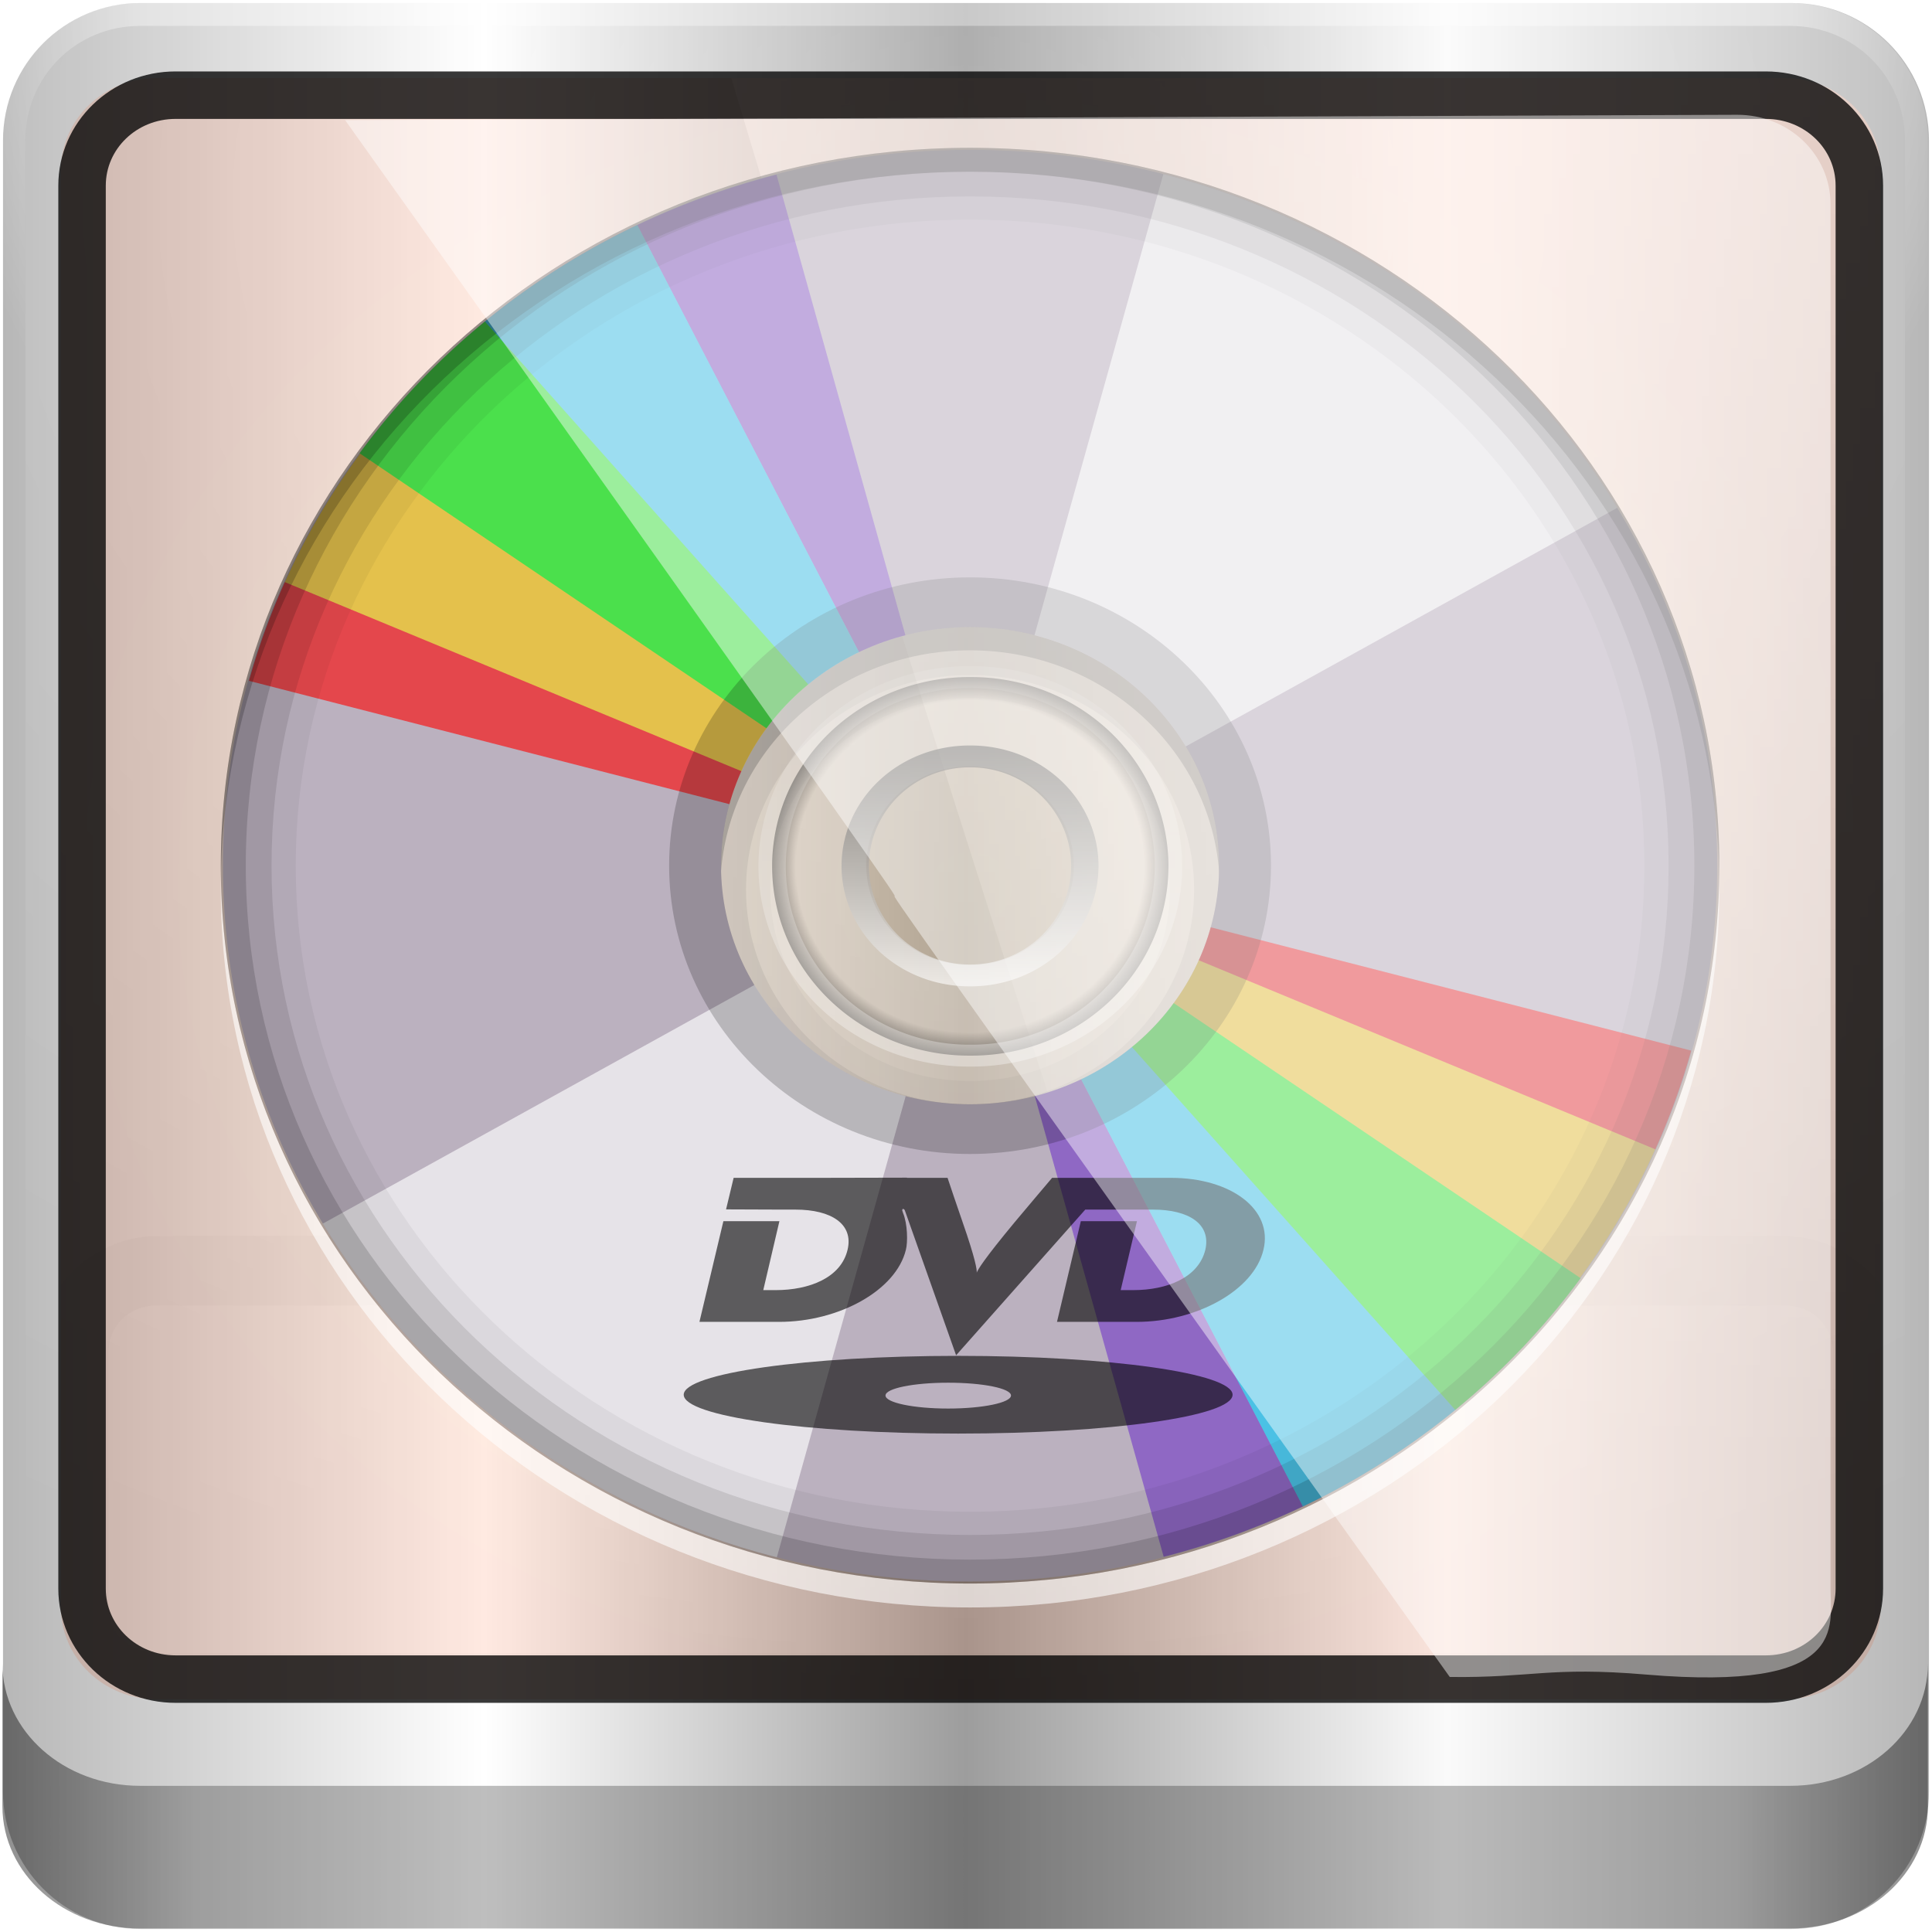 <?xml version="1.0" encoding="UTF-8" standalone="no"?>
<!-- Created with Inkscape (http://www.inkscape.org/) -->

<svg
   xmlns:dc="http://purl.org/dc/elements/1.1/"
   xmlns:cc="http://creativecommons.org/ns#"
   xmlns:rdf="http://www.w3.org/1999/02/22-rdf-syntax-ns#"
   xmlns:svg="http://www.w3.org/2000/svg"
   xmlns="http://www.w3.org/2000/svg"
   xmlns:xlink="http://www.w3.org/1999/xlink"
   xmlns:sodipodi="http://sodipodi.sourceforge.net/DTD/sodipodi-0.dtd"
   xmlns:inkscape="http://www.inkscape.org/namespaces/inkscape"
   width="96"
   height="96"
   id="svg2"
   version="1.1"
   inkscape:version="0.48.5 r10040"
   sodipodi:docname="media-cdrw.svg">
  <script
     xlink:href=""
     id="script2985" />
  <defs
     id="defs4">
    <filter
       color-interpolation-filters="sRGB"
       id="filter3832-0">
      <feGaussianBlur
         id="feGaussianBlur3834-4"
         stdDeviation="0.769" />
    </filter>
    <linearGradient
       id="linearGradient4370-2">
      <stop
         id="stop4372-3"
         style="stop-color:#2a7fff;stop-opacity:1"
         offset="0" />
      <stop
         id="stop4374-7"
         style="stop-color:#003380;stop-opacity:1"
         offset="1" />
    </linearGradient>
    <linearGradient
       id="linearGradient3266-4">
      <stop
         id="stop2807-3"
         style="stop-color:#ffffff;stop-opacity:1"
         offset="0" />
      <stop
         id="stop2809-4"
         style="stop-color:#000000;stop-opacity:0"
         offset="1" />
    </linearGradient>
    <filter
       color-interpolation-filters="sRGB"
       id="filter4365">
      <feGaussianBlur
         id="feGaussianBlur4367"
         stdDeviation="0.769" />
    </filter>
    <linearGradient
       id="linearGradient4370">
      <stop
         id="stop4372"
         style="stop-color:#2a7fff;stop-opacity:1"
         offset="0" />
      <stop
         id="stop4374"
         style="stop-color:#003380;stop-opacity:1"
         offset="1" />
    </linearGradient>
    <linearGradient
       id="linearGradient4377">
      <stop
         id="stop4379"
         style="stop-color:#ffffff;stop-opacity:1"
         offset="0" />
      <stop
         id="stop4381"
         style="stop-color:#000000;stop-opacity:0"
         offset="1" />
    </linearGradient>
    <linearGradient
       id="linearGradient3362">
      <stop
         id="stop3364"
         style="stop-color:#4d4d4d;stop-opacity:1"
         offset="0" />
      <stop
         id="stop3366"
         style="stop-color:#ffffff;stop-opacity:1"
         offset="1" />
    </linearGradient>
    <linearGradient
       id="linearGradient3342">
      <stop
         id="stop3344"
         style="stop-color:#000000;stop-opacity:0"
         offset="0" />
      <stop
         id="stop3350"
         style="stop-color:#000000;stop-opacity:0"
         offset="0.85" />
      <stop
         id="stop3346"
         style="stop-color:#000000;stop-opacity:1"
         offset="1" />
    </linearGradient>
    <linearGradient
       id="linearGradient3330">
      <stop
         id="stop3332"
         style="stop-color:#ffffff;stop-opacity:0.203"
         offset="0" />
      <stop
         id="stop3334"
         style="stop-color:#ffffff;stop-opacity:0.68"
         offset="1" />
    </linearGradient>
    <clipPath
       id="clipPath4031">
      <path
         d="M 48,32 C 28.118,32 12,48.118 12,68 12,87.882 28.118,104 48,104 67.882,104 84,87.882 84,68 84,48.118 67.882,32 48,32 z m 0,24 c 6.627,0 12,5.373 12,12 0,6.627 -5.373,12 -12,12 -6.627,0 -12,-5.373 -12,-12 0,-6.627 5.373,-12 12,-12 z"
         inkscape:connector-curvature="0"
         id="path4033"
         style="fill:#bbb1bf;fill-opacity:1;stroke:none" />
    </clipPath>
    <filter
       x="-0.19"
       y="-0.171"
       width="1.381"
       height="1.341"
       color-interpolation-filters="sRGB"
       id="filter4035">
      <feGaussianBlur
         id="feGaussianBlur4037"
         stdDeviation="4.948" />
    </filter>
    <clipPath
       id="clipPath4187">
      <path
         d="m 48,102 c -19.882,0 -36,16.118 -36,36 0,19.882 16.118,36 36,36 19.882,0 36,-16.118 36,-36 0,-19.882 -16.118,-36 -36,-36 z m 0,24 c 6.627,0 12,5.373 12,12 0,6.627 -5.373,12 -12,12 -6.627,0 -12,-5.373 -12,-12 0,-6.627 5.373,-12 12,-12 z"
         inkscape:connector-curvature="0"
         id="path4189"
         style="fill:#bbb1bf;fill-opacity:1;stroke:none" />
    </clipPath>
    <filter
       x="-0.18"
       y="-0.18"
       width="1.36"
       height="1.36"
       color-interpolation-filters="sRGB"
       id="filter4195">
      <feGaussianBlur
         id="feGaussianBlur4197"
         stdDeviation="5.216" />
    </filter>
    <linearGradient
       id="linearGradient4042">
      <stop
         id="stop4044"
         style="stop-color:#ff9800;stop-opacity:1"
         offset="0" />
      <stop
         id="stop4046"
         style="stop-color:#ff4600;stop-opacity:1"
         offset="1" />
    </linearGradient>
    <linearGradient
       inkscape:collect="always"
       id="linearGradient3888-8-4-8-4-6-9-0-8-7-9">
      <stop
         style="stop-color:#ffffff;stop-opacity:1;"
         offset="0"
         id="stop3890-4-7-9-5-7-0-8-8-8-6" />
      <stop
         style="stop-color:#ffffff;stop-opacity:0;"
         offset="1"
         id="stop3892-5-8-2-8-3-3-3-06-4-4" />
    </linearGradient>
    <linearGradient
       inkscape:collect="always"
       id="linearGradient3888-8-4-8-6">
      <stop
         style="stop-color:#ffffff;stop-opacity:1;"
         offset="0"
         id="stop3890-4-7-9-7" />
      <stop
         style="stop-color:#ffffff;stop-opacity:0;"
         offset="1"
         id="stop3892-5-8-2-7" />
    </linearGradient>
    <linearGradient
       id="linearGradient4091-0-3-0-7">
      <stop
         style="stop-color:#ffffff;stop-opacity:1;"
         offset="0"
         id="stop4093-3-6-4-2" />
      <stop
         id="stop4099-6-1-8-3"
         offset="0.8"
         style="stop-color:#ffffff;stop-opacity:1;" />
      <stop
         style="stop-color:#ffffff;stop-opacity:0;"
         offset="1"
         id="stop4095-1-0-7-9" />
    </linearGradient>
    <linearGradient
       id="linearGradient3832-0-6-1-1">
      <stop
         style="stop-color:#000000;stop-opacity:1;"
         offset="0"
         id="stop3834-6-3-7-1" />
      <stop
         id="stop3872-2-4"
         offset="0.1"
         style="stop-color:#000000;stop-opacity:0.588;" />
      <stop
         style="stop-color:#000000;stop-opacity:0.588;"
         offset="0.9"
         id="stop3844-6-2-7-6" />
      <stop
         style="stop-color:#000000;stop-opacity:1;"
         offset="1"
         id="stop3836-5-0-2-9" />
    </linearGradient>
    <linearGradient
       gradientTransform="matrix(1.135,0,0,1.134,-40.037,-46.788)"
       y2="47"
       x2="90"
       y1="47"
       x1="6"
       gradientUnits="userSpaceOnUse"
       id="linearGradient5021"
       xlink:href="#linearGradient6139-0"
       inkscape:collect="always" />
    <linearGradient
       id="linearGradient6139-0">
      <stop
         id="stop6141-2"
         offset="0"
         style="stop-color:#b7b7b7;stop-opacity:1;" />
      <stop
         style="stop-color:#ffffff;stop-opacity:1;"
         offset="0.25"
         id="stop6151-0" />
      <stop
         style="stop-color:#9d9d9d;stop-opacity:1;"
         offset="0.5"
         id="stop6147-1" />
      <stop
         id="stop6149-4"
         offset="0.75"
         style="stop-color:#fafafa;stop-opacity:1;" />
      <stop
         id="stop6143-4"
         offset="1"
         style="stop-color:#b7b7b7;stop-opacity:1;" />
    </linearGradient>
    <linearGradient
       inkscape:collect="always"
       xlink:href="#linearGradient6139-0"
       id="linearGradient4788"
       gradientUnits="userSpaceOnUse"
       gradientTransform="matrix(1.139,0,0,1.139,-30.579,-29.107)"
       x1="6"
       y1="47"
       x2="90"
       y2="47" />
    <radialGradient
       inkscape:collect="always"
       xlink:href="#linearGradient3888-8-4-8-6"
       id="radialGradient4790"
       gradientUnits="userSpaceOnUse"
       gradientTransform="matrix(0,1.621,-2.038,0,160.664,-243.037)"
       cx="158"
       cy="6.213"
       fx="158"
       fy="6.213"
       r="41" />
    <radialGradient
       inkscape:collect="always"
       xlink:href="#linearGradient4091-0-3-0-7"
       id="radialGradient4792"
       gradientUnits="userSpaceOnUse"
       gradientTransform="matrix(-1.072,0,0,-0.875,199.464,-19.126)"
       cx="48"
       cy="-27"
       fx="48"
       fy="-27"
       r="42" />
    <linearGradient
       inkscape:collect="always"
       xlink:href="#linearGradient3832-0-6-1-1"
       id="linearGradient4794"
       gradientUnits="userSpaceOnUse"
       gradientTransform="matrix(1,0,0,0.889,200,8.943)"
       x1="-94"
       y1="82.984"
       x2="-10.188"
       y2="82.984" />
    <linearGradient
       inkscape:collect="always"
       xlink:href="#linearGradient3888-8-4-8-4-6-9-0-8-7-9"
       id="linearGradient4796"
       gradientUnits="userSpaceOnUse"
       gradientTransform="matrix(1.19,0,0,1.151,-32.769,-28.888)"
       x1="62"
       y1="8"
       x2="62"
       y2="68" />
    <radialGradient
       inkscape:collect="always"
       xlink:href="#linearGradient4042"
       id="radialGradient4798"
       gradientUnits="userSpaceOnUse"
       gradientTransform="matrix(1.003,0,0,0.894,9.597,20.257)"
       cx="14.693"
       cy="0.381"
       fx="14.693"
       fy="0.381"
       r="45.056" />
    <linearGradient
       inkscape:collect="always"
       xlink:href="#linearGradient3362"
       id="linearGradient4800"
       gradientUnits="userSpaceOnUse"
       x1="25.22"
       y1="61.922"
       x2="94.568"
       y2="61.922" />
    <radialGradient
       inkscape:collect="always"
       xlink:href="#linearGradient3342"
       id="radialGradient4802"
       gradientUnits="userSpaceOnUse"
       gradientTransform="matrix(1,0,0,0.838,0,10.06)"
       cx="59.894"
       cy="61.922"
       fx="59.894"
       fy="61.922"
       r="33.714" />
    <linearGradient
       inkscape:collect="always"
       xlink:href="#linearGradient3330"
       id="linearGradient4804"
       gradientUnits="userSpaceOnUse"
       x1="26.18"
       y1="61.922"
       x2="93.608"
       y2="61.922" />
  </defs>
  <sodipodi:namedview
     id="base"
     pagecolor="#ffffff"
     bordercolor="#666666"
     borderopacity="1.0"
     inkscape:pageopacity="0.0"
     inkscape:pageshadow="2"
     inkscape:zoom="5.7196928"
     inkscape:cx="59.650236"
     inkscape:cy="32"
     inkscape:current-layer="g3339"
     showgrid="true"
     inkscape:document-units="px"
     inkscape:grid-bbox="true"
     inkscape:showpageshadow="false"
     gridtolerance="1"
     guidetolerance="1"
     objecttolerance="1"
     inkscape:window-width="1280"
     inkscape:window-height="966"
     inkscape:window-x="0"
     inkscape:window-y="0"
     inkscape:window-maximized="1" />
  <g
     id="layer1"
     inkscape:label="Layer 1"
     inkscape:groupmode="layer"
     transform="translate(0,32)">
    <g
       id="g4742"
       transform="translate(23.893,-8.439)">
      <path
         style="fill:url(#linearGradient4788);fill-opacity:1;fill-rule:nonzero;stroke:none;display:inline"
         d="m 65.121,-23.411 -82.029,0 c -3.787,0 -6.836,3.049 -6.836,6.836 l 0,82.029 c 0,3.787 3.049,6.836 6.836,6.836 l 82.029,0 c 3.787,0 6.836,-3.049 6.836,-6.836 l 0,-82.029 c 0,-3.787 -3.049,-6.836 -6.836,-6.836 z"
         id="rect4251-1"
         inkscape:connector-curvature="0" />
      <g
         id="g3272"
         transform="matrix(1.139,0,0,1.139,-144.507,-28.537)">
        <path
           sodipodi:nodetypes="sscccsccscccsss"
           inkscape:connector-curvature="0"
           id="path3400-6"
           d="m 112,5.5 c -2.787,0 -5,2.213 -5,5 l 0,20.719 0,7 0,38.594 c 1.071,1.629 2.897,2.719 5,2.719 l 4,0 64,0 4,0 c 2.103,0 3.929,-1.09 5,-2.719 l 0,-38.594 0,-7 L 189,10.5 c 0,-2.787 -2.213,-5 -5,-5 z"
           style="opacity:0.2;fill:url(#radialGradient4790);fill-opacity:1;fill-rule:nonzero;stroke:none;display:inline" />
        <path
           inkscape:connector-curvature="0"
           id="path4236-5"
           d="m 112,4.5 c -3.324,0 -6,2.676 -6,6 l 0,15 1,0 0,-15 c 0,-2.787 2.213,-5 5,-5 l 72,0 c 2.787,0 5,2.213 5,5 l 0,15 1,0 0,-15 c 0,-3.324 -2.676,-6 -6,-6 l -72,0 z"
           style="opacity:0.45;fill:url(#radialGradient4792);fill-opacity:1;fill-rule:nonzero;stroke:none;display:inline" />
        <path
           style="opacity:0.431;fill:url(#linearGradient4794);fill-opacity:1;fill-rule:nonzero;stroke:none"
           d="m 106,76.942 0,0.889 0,0.889 0,0.889 0,1.778 0,1.778 c 0,2.955 2.676,5.334 6,5.334 l 72,0 c 3.324,0 6,-2.379 6,-5.334 l 0,-1.778 0,-1.778 0,-0.889 0,-0.889 0,-0.889 c 0,2.955 -2.676,5.334 -6,5.334 l -72,0 c -3.324,0 -6,-2.379 -6,-5.334 z"
           id="path4242-5"
           inkscape:connector-curvature="0" />
      </g>
      <path
         style="font-size:medium;font-style:normal;font-variant:normal;font-weight:normal;font-stretch:normal;text-indent:0;text-align:start;text-decoration:none;line-height:normal;letter-spacing:normal;word-spacing:normal;text-transform:none;direction:ltr;block-progression:tb;writing-mode:lr-tb;text-anchor:start;baseline-shift:baseline;opacity:0.02;color:#000000;fill:#000000;fill-opacity:1;fill-rule:nonzero;stroke:none;stroke-width:6;marker:none;visibility:visible;display:inline;overflow:visible;enable-background:accumulate;font-family:Sans;-inkscape-font-specification:Sans"
         d="m -16.112,37.859 c -1.885,0 -3.649,0.974 -4.759,2.41 l 0,16.004 c 0,2.55 2.123,4.603 4.759,4.603 l 80.905,0 c 2.637,0 4.759,-2.053 4.759,-4.603 l 0,-16.004 C 68.442,38.833 66.678,37.859 64.793,37.859 l -80.905,0 z m 0,3.452 80.905,0 c 1.359,0 2.38,0.987 2.38,2.302 l 0,12.659 c 0,1.315 -1.02,2.302 -2.38,2.302 l -80.905,0 c -1.359,0 -2.38,-0.987 -2.38,-2.302 l 0,-12.659 c 0,-1.315 1.02,-2.302 2.38,-2.302 z"
         id="path4972"
         inkscape:connector-curvature="0" />
      <path
         style="opacity:0.45;color:#000000;fill:url(#linearGradient4796);fill-opacity:1;fill-rule:nonzero;stroke:none;stroke-width:2;marker:none;visibility:visible;display:inline;overflow:visible;enable-background:accumulate"
         d="m 12.443,-19.682 c 8.329,27.771 16.985,54.888 25.766,80.557 l 26.584,0 c 2.637,0 4.759,-2.053 4.759,-4.603 l 0,-71.35 c 0,-2.55 -2.123,-4.603 -4.759,-4.603 l -52.35,0 z"
         id="path4974"
         inkscape:connector-curvature="0" />
      <path
         sodipodi:nodetypes="sssssssss"
         inkscape:connector-curvature="0"
         style="opacity:0.118;color:#000000;fill:url(#radialGradient4798);fill-opacity:1;fill-rule:nonzero;stroke:none;stroke-width:2;marker:none;visibility:visible;display:inline;overflow:visible;enable-background:accumulate"
         d="m -16.112,-19.682 80.905,0 c 2.637,0 4.759,2.053 4.759,4.603 l 0,71.35 c 0,2.55 -2.123,4.603 -4.759,4.603 l -80.905,0 c -2.637,0 -4.759,-2.053 -4.759,-4.603 l 0,-71.35 c 0,-2.55 2.123,-4.603 4.759,-4.603 z"
         id="path4970" />
      <path
         id="path4989"
         d="m -15.168,-18.832 79.017,0 c 2.575,0 4.648,2.006 4.648,4.497 l 0,69.711 c 0,2.492 -2.073,4.497 -4.648,4.497 l -79.017,0 c -2.575,0 -4.648,-2.006 -4.648,-4.497 l 0,-69.711 c 0,-2.492 2.073,-4.497 4.648,-4.497 z"
         style="color:#000000;fill:none;stroke:#000000;stroke-width:2.359;stroke-opacity:0.776;marker:none;visibility:visible;display:inline;overflow:visible;enable-background:accumulate"
         inkscape:connector-curvature="0"
         sodipodi:nodetypes="sssssssss" />
      <g
         transform="matrix(1.241,0,0,1.189,-35.259,-37.618)"
         id="g3339"
         style="display:inline">
        <path
           inkscape:connector-curvature="0"
           d="m 48,31 c -9.926,0 -18,8.074 -18,18 0,9.926 8.074,18 18,18 9.926,0 18,-8.074 18,-18 0,-9.926 -8.074,-18 -18,-18 z m 0,10 c 4.436,0 8,3.564 8,8 0,4.436 -3.564,8 -8,8 -4.436,0 -8,-3.564 -8,-8 0,-4.436 3.564,-8 8,-8 z"
           id="path3736"
           style="opacity:0.05;color:#000000;fill:#000000;fill-opacity:1;fill-rule:nonzero;stroke:none;stroke-width:1;marker:none;visibility:visible;display:inline;overflow:visible;enable-background:accumulate" />
        <path
           d="m 48,33 c -8.837,0 -16,7.163 -16,16 0,8.837 7.163,16 16,16 8.837,0 16,-7.163 16,-16 0,-8.837 -7.163,-16 -16,-16 z m 0,6 c 5.523,0 10,4.477 10,10 0,5.523 -4.477,10 -10,10 -5.523,0 -10,-4.477 -10,-10 0,-5.523 4.477,-10 10,-10 z"
           inkscape:connector-curvature="0"
           id="path3725"
           style="opacity:0.3;color:#000000;fill:#000000;fill-opacity:1;fill-rule:nonzero;stroke:none;stroke-width:1;marker:none;visibility:visible;display:inline;overflow:visible;enable-background:accumulate" />
        <path
           inkscape:connector-curvature="0"
           d="m 48,31.969 c -9.398,0 -17.031,7.634 -17.031,17.031 0,9.398 7.634,17.031 17.031,17.031 9.398,0 17.031,-7.634 17.031,-17.031 0,-9.398 -7.634,-17.031 -17.031,-17.031 z m 0,8.062 c 4.962,0 8.969,4.007 8.969,8.969 0,4.962 -4.007,8.969 -8.969,8.969 -4.962,0 -8.969,-4.007 -8.969,-8.969 0,-4.962 4.007,-8.969 8.969,-8.969 z"
           id="path3732"
           style="opacity:0.1;color:#000000;fill:#000000;fill-opacity:1;fill-rule:nonzero;stroke:none;stroke-width:1;marker:none;visibility:visible;display:inline;overflow:visible;enable-background:accumulate" />
        <path
           d="m 48,18.085 c -16.522,0 -29.915,13.394 -29.915,29.915 0,16.522 13.394,29.915 29.915,29.915 16.522,0 29.915,-13.394 29.915,-29.915 C 77.915,31.478 64.522,18.085 48,18.085 z m 0,19.944 c 5.507,0 9.972,4.465 9.972,9.972 0,5.507 -4.465,9.972 -9.972,9.972 -5.507,0 -9.972,-4.465 -9.972,-9.972 0,-5.507 4.465,-9.972 9.972,-9.972 z"
           inkscape:connector-curvature="0"
           id="path3978"
           style="fill:#bbb1bf;fill-opacity:1;stroke:none;display:inline" />
        <path
           d="m 48,38.028 c -5.507,0 -9.972,4.465 -9.972,9.972 0,5.507 4.465,9.972 9.972,9.972 5.507,0 9.972,-4.465 9.972,-9.972 0,-5.507 -4.465,-9.972 -9.972,-9.972 z m 0,5.817 c 2.295,0 4.155,1.86 4.155,4.155 0,2.295 -1.86,4.155 -4.155,4.155 -2.295,0 -4.155,-1.86 -4.155,-4.155 0,-2.295 1.86,-4.155 4.155,-4.155 z"
           inkscape:connector-curvature="0"
           id="path3992"
           style="opacity:0.3;fill:#ffffff;fill-opacity:1;stroke:none;display:inline" />
        <path
           inkscape:connector-curvature="0"
           d="m 92.58,61.922 a 32.686,27.208 0 1 1 -65.371,0 32.686,27.208 0 1 1 65.371,0 z"
           transform="matrix(0,0.14,-0.168,0,58.402,39.625)"
           id="path4002-9"
           style="opacity:0.6;fill:none;stroke:url(#linearGradient4800);stroke-width:6.525;stroke-linecap:round;stroke-linejoin:miter;stroke-miterlimit:4;stroke-opacity:1;stroke-dasharray:none;stroke-dashoffset:0;display:inline" />
        <path
           inkscape:connector-curvature="0"
           d="m 92.58,61.922 a 32.686,27.208 0 1 1 -65.371,0 32.686,27.208 0 1 1 65.371,0 z"
           transform="matrix(0,0.242,-0.29,0,65.966,33.534)"
           id="path4010"
           style="opacity:0.5;fill:url(#radialGradient4802);fill-opacity:1;fill-rule:evenodd;stroke:url(#linearGradient4804);stroke-width:3.778;stroke-linecap:round;stroke-linejoin:miter;stroke-miterlimit:4;stroke-opacity:1;stroke-dasharray:none;stroke-dashoffset:0;display:inline" />
        <path
           d="M 57.312,33.219 48,68 79.188,50 C 74.414,41.731 66.535,35.69 57.312,33.219 z M 48,68 16.812,86 c 4.774,8.269 12.653,14.31 21.875,16.781 L 48,68 z"
           inkscape:connector-curvature="0"
           transform="matrix(0.831,0,0,0.831,8.113,-8.507)"
           clip-path="url(#clipPath4031)"
           id="path4018"
           style="opacity:0.8;fill:#ffffff;fill-opacity:1;stroke:none;display:inline;filter:url(#filter4035)" />
        <g
           transform="matrix(0.831,0,0,0.831,8.113,-66.676)"
           clip-path="url(#clipPath4187)"
           id="g4175"
           style="opacity:0.6;display:inline;filter:url(#filter4195)">
          <path
             inkscape:connector-curvature="0"
             d="m 60.947,57.784 a 20.708,18.814 0 0 1 -2.615,2.906 L 43.689,47.386 z"
             transform="matrix(1.506,0.869,-0.957,1.657,27.56,21.5)"
             id="path4039"
             style="fill:#7137c8;fill-opacity:1;stroke:none" />
          <path
             inkscape:connector-curvature="0"
             d="m 60.779,58.011 a 20.708,18.814 0 0 1 -3.384,3.479 L 43.689,47.386 z"
             transform="matrix(1.679,0.45,-0.495,1.848,-1.896,30.76)"
             id="path4041"
             style="fill:#00ccff;fill-opacity:1;stroke:none" />
          <path
             inkscape:connector-curvature="0"
             d="m 62.724,54.796 a 20.708,18.814 0 0 1 -2.26,3.622 L 43.689,47.386 z"
             transform="matrix(1.738,0,-6.0266211e-8,1.913,-27.951,47.328)"
             id="path4043"
             style="fill:#ffcc00;fill-opacity:1;stroke:none" />
          <path
             inkscape:connector-curvature="0"
             d="m 61.623,56.793 a 20.708,18.814 0 0 1 -1.699,2.273 L 43.689,47.386 z"
             transform="matrix(1.679,-0.45,0.495,1.848,-48.831,70.075)"
             id="path4045"
             style="fill:#ff0000;fill-opacity:1;stroke:none" />
          <path
             inkscape:connector-curvature="0"
             d="m 63.123,53.883 a 20.708,18.814 0 0 1 -2.37,4.162 L 43.689,47.386 z"
             transform="matrix(1.679,0.45,-0.495,1.848,-1.896,30.76)"
             id="path4144"
             style="fill:#00ff00;fill-opacity:1;stroke:none" />
          <path
             inkscape:connector-curvature="0"
             d="m 60.947,57.784 a 20.708,18.814 0 0 1 -2.615,2.906 L 43.689,47.386 z"
             transform="matrix(-1.506,-0.869,0.957,-1.657,68.44,254.5)"
             id="path4155"
             style="fill:#7137c8;fill-opacity:1;stroke:none" />
          <path
             inkscape:connector-curvature="0"
             d="m 60.779,58.011 a 20.708,18.814 0 0 1 -3.384,3.479 L 43.689,47.386 z"
             transform="matrix(-1.679,-0.45,0.495,-1.848,97.896,245.24)"
             id="path4157"
             style="fill:#00ccff;fill-opacity:1;stroke:none" />
          <path
             inkscape:connector-curvature="0"
             d="m 62.724,54.796 a 20.708,18.814 0 0 1 -2.26,3.622 L 43.689,47.386 z"
             transform="matrix(-1.738,0,6.0266211e-8,-1.913,123.951,228.672)"
             id="path4159"
             style="fill:#ffcc00;fill-opacity:1;stroke:none" />
          <path
             inkscape:connector-curvature="0"
             d="m 61.623,56.793 a 20.708,18.814 0 0 1 -1.699,2.273 L 43.689,47.386 z"
             transform="matrix(-1.679,0.45,-0.495,-1.848,144.831,205.925)"
             id="path4161"
             style="fill:#ff0000;fill-opacity:1;stroke:none" />
          <path
             inkscape:connector-curvature="0"
             d="m 63.123,53.883 a 20.708,18.814 0 0 1 -2.37,4.162 L 43.689,47.386 z"
             transform="matrix(-1.679,-0.45,0.495,-1.848,97.896,245.24)"
             id="path4163"
             style="fill:#00ff00;fill-opacity:1;stroke:none" />
        </g>
        <path
           d="m 48,35.951 c -6.655,0 -12.049,5.395 -12.049,12.049 0,6.655 5.395,12.049 12.049,12.049 6.655,0 12.049,-5.395 12.049,-12.049 0,-6.655 -5.395,-12.049 -12.049,-12.049 z m 0,2.077 c 5.507,0 9.972,4.465 9.972,9.972 0,5.507 -4.465,9.972 -9.972,9.972 -5.507,0 -9.972,-4.465 -9.972,-9.972 0,-5.507 4.465,-9.972 9.972,-9.972 z"
           inkscape:connector-curvature="0"
           id="path3986"
           style="opacity:0.2;fill:#000000;fill-opacity:1;stroke:none;display:inline" />
        <path
           d="m 18,48.5 c -0.003,0.168 0,0.331 0,0.5 0,16.569 13.431,30 30,30 16.569,0 30,-13.431 30,-30 0,-0.169 0.003,-0.332 0,-0.5 C 77.73,64.835 64.4,78 48,78 31.6,78 18.27,64.835 18,48.5 z"
           inkscape:connector-curvature="0"
           id="path3738"
           style="opacity:0.6;color:#000000;fill:#ffffff;fill-opacity:1;fill-rule:nonzero;stroke:none;stroke-width:1;marker:none;visibility:visible;display:inline;overflow:visible;enable-background:accumulate" />
        <path
           d="M 48,18 C 31.431,18 18,31.431 18,48 18,64.569 31.431,78 48,78 64.569,78 78,64.569 78,48 78,31.431 64.569,18 48,18 z m 0,3 C 62.912,21 75,33.088 75,48 75,62.912 62.912,75 48,75 33.088,75 21,62.912 21,48 21,33.088 33.088,21 48,21 z"
           inkscape:connector-curvature="0"
           id="path3749"
           style="opacity:0.05;color:#000000;fill:#000000;fill-opacity:1;fill-rule:nonzero;stroke:none;stroke-width:1;marker:none;visibility:visible;display:inline;overflow:visible;enable-background:accumulate" />
        <path
           d="M 48,18 C 31.431,18 18,31.431 18,48 18,64.569 31.431,78 48,78 64.569,78 78,64.569 78,48 78,31.431 64.569,18 48,18 z m 0,2.031 C 63.469,20.031 75.969,32.531 75.969,48 75.969,63.469 63.469,75.969 48,75.969 32.531,75.969 20.031,63.469 20.031,48 20.031,32.531 32.531,20.031 48,20.031 z"
           inkscape:connector-curvature="0"
           id="path3743"
           style="opacity:0.1;color:#000000;fill:#000000;fill-opacity:1;fill-rule:nonzero;stroke:none;stroke-width:1;marker:none;visibility:visible;display:inline;overflow:visible;enable-background:accumulate" />
        <path
           d="M 48,18 C 31.431,18 18,31.431 18,48 18,64.569 31.431,78 48,78 64.569,78 78,64.569 78,48 78,31.431 64.569,18 48,18 z m 0,1 C 64.016,19 77,31.984 77,48 77,64.016 64.016,77 48,77 31.984,77 19,64.016 19,48 19,31.984 31.984,19 48,19 z"
           inkscape:connector-curvature="0"
           id="path3781"
           style="opacity:0.15;color:#000000;fill:#000000;fill-opacity:1;fill-rule:nonzero;stroke:none;stroke-width:1;marker:none;visibility:visible;display:inline;overflow:visible;enable-background:accumulate" />
        <path
           d="m 48,18 c -16.569,0 -30,13.431 -30,30 0,0.169 -0.003,0.332 0,0.5 C 18.27,32.165 31.6,19 48,19 64.4,19 77.73,32.165 78,48.5 78.003,48.332 78,48.169 78,48 78,31.431 64.569,18 48,18 z"
           inkscape:connector-curvature="0"
           id="path3753"
           style="opacity:0.2;color:#000000;fill:#000000;fill-opacity:1;fill-rule:nonzero;stroke:none;stroke-width:1;marker:none;visibility:visible;display:inline;overflow:visible;enable-background:accumulate" />
        <path
           d="m 45.47,61.038 -3.959,0.009 -2.978,0 -0.303,1.317 2.256,0.009 0.522,0 c 1.448,0 2.333,0.611 2.087,1.68 -0.266,1.172 -1.536,1.685 -2.876,1.685 l -0.499,0 0.646,-2.881 -2.243,0 -0.959,4.208 3.192,0 c 2.394,0 4.68,-1.315 5.074,-3.012 0.079,-0.309 0.071,-1.083 -0.116,-1.545 0,-0.021 -0.013,-0.029 -0.022,-0.07 -0.01,-0.01 -0.017,-0.083 0.022,-0.093 0.02,-0.01 0.057,0.032 0.067,0.042 0.02,0.051 0.031,0.088 0.031,0.088 l 2.029,5.986 5.172,-6.088 2.185,0 0.526,0 c 1.448,0 2.332,0.611 2.096,1.68 -0.276,1.172 -1.545,1.685 -2.885,1.685 l -0.504,0 0.651,-2.881 -2.247,0 -0.954,4.208 3.192,0 c 2.394,0 4.69,-1.315 5.074,-3.012 0.394,-1.687 -1.301,-3.007 -3.705,-3.007 l -4.757,0 c 0,0 -1.262,1.554 -1.498,1.853 -1.251,1.573 -1.481,1.995 -1.52,2.109 0.01,-0.113 -0.039,-0.533 -0.571,-2.127 -0.148,-0.432 -0.597,-1.834 -0.597,-1.834 l -1.627,0 0,-0.009 z m 2.051,7.447 c -6.068,0 -10.986,0.73 -10.986,1.624 0,0.905 4.917,1.624 10.986,1.624 6.068,0 10.99,-0.719 10.99,-1.624 0,-0.895 -4.922,-1.624 -10.99,-1.624 z m -0.397,1.122 c 1.389,0 2.515,0.237 2.515,0.535 0,0.298 -1.126,0.545 -2.515,0.545 -1.389,0 -2.51,-0.246 -2.51,-0.545 0,-0.298 1.121,-0.535 2.51,-0.535 z"
           inkscape:connector-curvature="0"
           id="path3745"
           style="opacity:0.6;fill-rule:evenodd;display:inline" />
      </g>
      <path
         sodipodi:nodetypes="csssscc"
         inkscape:connector-curvature="0"
         style="color:#000000;fill:#ffffff;fill-opacity:0.45;stroke:none;stroke-width:2.281;marker:none;visibility:visible;display:inline;overflow:visible;enable-background:accumulate"
         d="m -6.744,-17.59 69.16,-0.267 c 2.575,-0.01 4.648,1.978 4.648,4.436 l 0,68.753 c 0,1.969 0.939,5.169 -9.166,4.315 -4.803,-0.406 -5.699,0.173 -9.753,0.12 -55.447,-77.63 0.178,-0.052 -54.889,-77.358 z"
         id="path3816" />
    </g>
  </g>
</svg>
